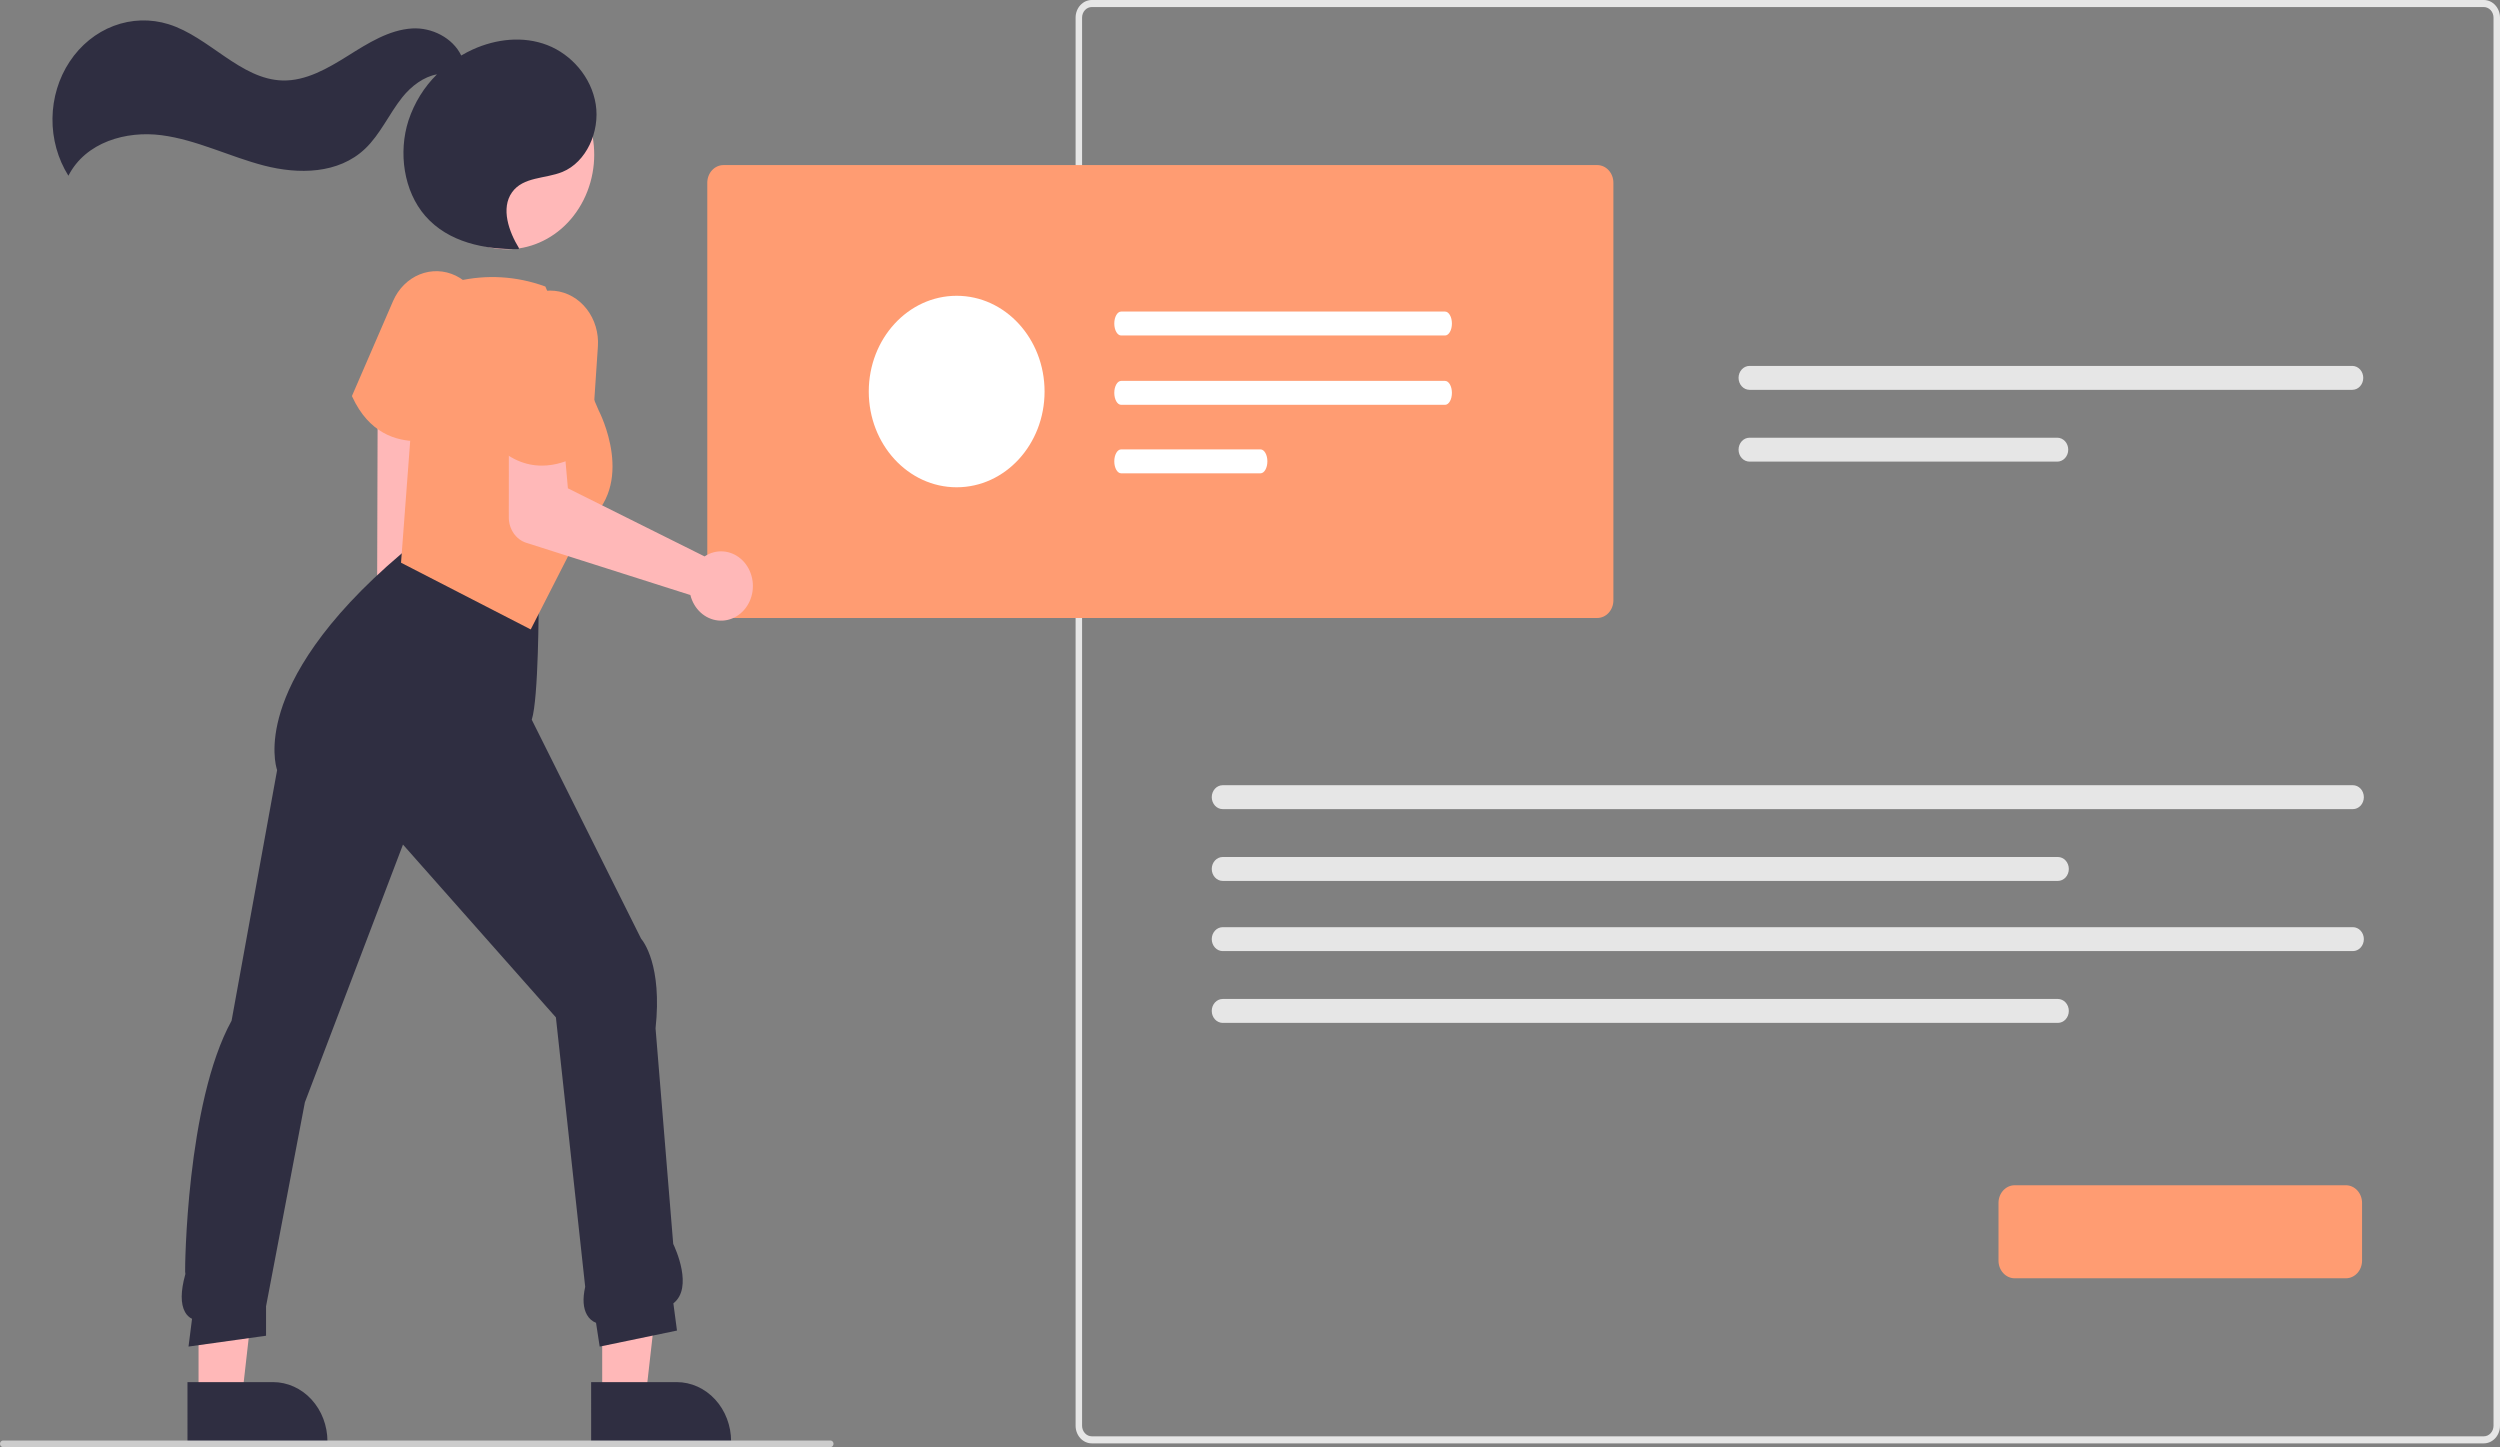 <svg width="520" height="301" viewBox="0 0 520 301" fill="none" xmlns="http://www.w3.org/2000/svg">
<rect x="0" y="0" width="520" height="301" fill="#808080" stroke="none"/>
<g clip-path="url(#clip0_11_631)">
<path d="M516.635 300.222H227.09C226.198 300.221 225.342 299.834 224.711 299.147C224.081 298.46 223.726 297.528 223.724 296.557V3.666C223.726 2.694 224.081 1.762 224.711 1.075C225.342 0.388 226.198 0.001 227.09 0H516.635C517.527 0.001 518.382 0.388 519.013 1.075C519.644 1.762 519.999 2.694 520 3.666V296.556C519.999 297.528 519.644 298.46 519.013 299.147C518.382 299.834 517.527 300.221 516.635 300.222ZM227.09 1.463C226.555 1.465 226.043 1.697 225.665 2.108C225.286 2.52 225.073 3.078 225.072 3.661V296.556C225.073 297.138 225.286 297.697 225.665 298.108C226.043 298.52 226.555 298.752 227.09 298.753H516.635C517.169 298.752 517.682 298.52 518.06 298.109C518.438 297.697 518.651 297.138 518.652 296.556V3.666C518.651 3.083 518.438 2.525 518.06 2.113C517.682 1.701 517.169 1.469 516.635 1.468L227.09 1.463Z" fill="#E6E6E6"/>
<path d="M363.905 76.109C363.299 76.109 362.718 76.371 362.289 76.838C361.861 77.304 361.62 77.937 361.62 78.597C361.62 79.257 361.861 79.89 362.289 80.357C362.718 80.824 363.299 81.086 363.905 81.086H489.274C489.88 81.086 490.461 80.824 490.889 80.357C491.318 79.89 491.558 79.257 491.558 78.597C491.558 77.937 491.318 77.304 490.889 76.838C490.461 76.371 489.88 76.109 489.274 76.109H363.905Z" fill="#E6E6E6"/>
<path d="M363.905 91.042C363.299 91.042 362.718 91.304 362.289 91.771C361.861 92.238 361.62 92.871 361.62 93.531C361.62 94.191 361.861 94.824 362.289 95.29C362.718 95.757 363.299 96.019 363.905 96.019H427.908C428.514 96.019 429.095 95.757 429.524 95.29C429.952 94.824 430.193 94.191 430.193 93.531C430.193 92.871 429.952 92.238 429.524 91.771C429.095 91.304 428.514 91.042 427.908 91.042H363.905Z" fill="#E6E6E6"/>
<path d="M254.329 163.322C253.723 163.322 253.142 163.584 252.713 164.051C252.285 164.517 252.044 165.15 252.044 165.81C252.044 166.47 252.285 167.103 252.713 167.57C253.142 168.037 253.723 168.299 254.329 168.299H489.396C490.002 168.299 490.583 168.037 491.011 167.57C491.44 167.103 491.68 166.47 491.68 165.81C491.68 165.15 491.44 164.517 491.011 164.051C490.583 163.584 490.002 163.322 489.396 163.322H254.329Z" fill="#E6E6E6"/>
<path d="M254.329 178.255C253.723 178.255 253.142 178.518 252.713 178.984C252.285 179.451 252.044 180.084 252.044 180.744C252.044 181.404 252.285 182.037 252.713 182.504C253.142 182.971 253.723 183.233 254.329 183.233H428.03C428.636 183.233 429.217 182.971 429.646 182.504C430.074 182.037 430.315 181.404 430.315 180.744C430.315 180.084 430.074 179.451 429.646 178.984C429.217 178.518 428.636 178.255 428.03 178.255H254.329Z" fill="#E6E6E6"/>
<path d="M254.329 192.851C253.723 192.851 253.142 193.113 252.713 193.58C252.285 194.046 252.044 194.679 252.044 195.339C252.044 196 252.285 196.633 252.713 197.099C253.142 197.566 253.723 197.828 254.329 197.828H489.396C490.002 197.828 490.583 197.566 491.011 197.099C491.44 196.633 491.68 196 491.68 195.339C491.68 194.679 491.44 194.046 491.011 193.58C490.583 193.113 490.002 192.851 489.396 192.851H254.329Z" fill="#E6E6E6"/>
<path d="M254.329 207.784C253.723 207.784 253.142 208.046 252.713 208.513C252.285 208.98 252.044 209.613 252.044 210.273C252.044 210.933 252.285 211.566 252.713 212.033C253.142 212.499 253.723 212.762 254.329 212.762H428.03C428.636 212.762 429.217 212.499 429.646 212.033C430.074 211.566 430.315 210.933 430.315 210.273C430.315 209.613 430.074 208.98 429.646 208.513C429.217 208.046 428.636 207.784 428.03 207.784H254.329Z" fill="#E6E6E6"/>
<path d="M332.221 128.542H150.483C149.59 128.541 148.735 128.155 148.104 127.467C147.473 126.78 147.118 125.848 147.117 124.877V38.002C147.118 37.03 147.473 36.098 148.104 35.411C148.735 34.724 149.59 34.337 150.483 34.336H332.221C333.113 34.337 333.969 34.724 334.6 35.411C335.231 36.098 335.585 37.03 335.586 38.002V124.877C335.585 125.848 335.231 126.78 334.6 127.467C333.969 128.155 333.113 128.541 332.221 128.542Z" fill="#FF9C72"/>
<path d="M487.942 265.886H419.054C418.162 265.885 417.307 265.498 416.676 264.811C416.045 264.124 415.69 263.192 415.689 262.22V250.198C415.69 249.226 416.045 248.294 416.676 247.607C417.307 246.92 418.162 246.533 419.054 246.532H487.942C488.834 246.533 489.69 246.92 490.321 247.607C490.952 248.294 491.307 249.226 491.308 250.198V262.22C491.307 263.192 490.952 264.124 490.321 264.811C489.69 265.498 488.834 265.885 487.942 265.886Z" fill="#FF9C72"/>
<path d="M79.711 147.033C76.743 144.619 75.871 140.108 77.765 136.957C77.954 136.649 78.166 136.359 78.401 136.091L78.591 71.911L87.349 73.692L87.734 136.815C89.73 139.336 90.132 143.011 88.516 145.699C86.622 148.85 82.68 149.447 79.711 147.033Z" fill="#FFB8B8"/>
<path d="M125.26 290.689L134.289 290.688L138.585 252.752L125.258 252.753L125.26 290.689Z" fill="#FFB8B8"/>
<path d="M122.956 287.477L140.739 287.477H140.739C143.745 287.477 146.627 288.777 148.752 291.092C150.877 293.407 152.071 296.546 152.072 299.82V300.221L122.957 300.222L122.956 287.477Z" fill="#2F2E41"/>
<path d="M41.298 290.689L50.328 290.688L54.623 252.752L41.297 252.753L41.298 290.689Z" fill="#FFB8B8"/>
<path d="M38.995 287.477L56.777 287.477H56.778C59.783 287.477 62.666 288.777 64.791 291.092C66.916 293.407 68.11 296.546 68.11 299.82V300.221L38.996 300.222L38.995 287.477Z" fill="#2F2E41"/>
<path d="M124.733 280.093L123.976 275.147C123.199 274.851 122.538 274.273 122.104 273.511C121.292 272.112 121.162 270.144 121.719 267.659L115.627 211.618L83.82 175.672L63.416 229.281L55.338 271.703V277.832L39.211 280.087L39.945 274.31C39.328 274.022 38.814 273.523 38.48 272.889C37.554 271.209 37.566 268.605 38.518 265.151L38.559 265.001L38.507 264.485C38.47 264.123 38.712 229.473 48.169 212.305L57.64 160.181C57.394 159.447 56.18 155.173 58.407 147.951C60.604 140.824 66.751 129.343 83.553 115.118L83.611 115.07L83.682 115.053C83.868 115.011 102.4 110.998 111.984 124.65L112.049 124.742V124.858C112.049 125.702 112.032 145.343 110.606 149.701L133.349 195.25C133.791 195.761 137.767 200.762 136.355 213.911L140.029 258.732C140.449 259.606 144.252 267.838 140.061 271.097L140.812 276.757L124.733 280.093Z" fill="#2F2E41"/>
<path d="M86.688 91.745C82.417 91.745 76.743 90.101 73.269 82.524L73.201 82.375L81.758 62.615C82.867 60.055 84.852 58.069 87.287 57.083C89.723 56.096 92.416 56.187 94.791 57.336C97.166 58.485 99.034 60.601 99.995 63.231C100.956 65.861 100.934 68.796 99.933 71.408L92.534 90.728L92.406 90.78C90.558 91.426 88.628 91.752 86.688 91.745Z" fill="#FF9C72"/>
<path d="M110.393 130.922L83.414 117.045L87.123 67.765L93.883 58.765L95.193 58.459C101.212 57.055 107.466 57.433 113.306 59.552L113.435 59.599L124.54 85.403C124.609 85.532 132.618 100.933 121.547 109.053L110.393 130.922Z" fill="#FF9C72"/>
<path d="M147.481 115.216C147.159 115.363 146.849 115.536 146.552 115.736L118.123 101.571L117.394 93.337L105.842 92.911L105.832 107.625C105.831 108.814 106.185 109.971 106.839 110.922C107.493 111.873 108.413 112.568 109.46 112.901L143.598 123.769C143.949 125.182 144.686 126.445 145.712 127.39C146.738 128.335 148.003 128.918 149.341 129.061C150.678 129.204 152.023 128.9 153.198 128.189C154.373 127.478 155.321 126.395 155.917 125.083C156.513 123.771 156.728 122.293 156.533 120.845C156.339 119.397 155.744 118.047 154.828 116.976C153.912 115.905 152.719 115.163 151.407 114.848C150.094 114.534 148.725 114.663 147.481 115.216Z" fill="#FFB8B8"/>
<path d="M112.709 96.851C109.469 96.851 105.813 95.63 102.304 91.808L102.196 91.691L104.567 69.996C104.874 67.185 106.179 64.617 108.203 62.841C110.226 61.065 112.807 60.222 115.394 60.492C117.981 60.763 120.368 62.125 122.044 64.288C123.72 66.451 124.553 69.243 124.363 72.066L122.964 92.943L122.857 93.037C122.788 93.097 118.389 96.851 112.709 96.851Z" fill="#FF9C72"/>
<path d="M121.378 41.597C126.17 32.049 122.948 20.077 114.182 14.857C105.416 9.638 94.425 13.147 89.633 22.695C84.841 32.244 88.062 44.216 96.829 49.435C105.595 54.655 116.586 51.146 121.378 41.597Z" fill="#FFB8B8"/>
<path d="M123.915 21.706C123.018 16.02 118.827 11.306 113.834 9.377C108.841 7.448 103.211 8.075 98.322 10.296C97.508 10.668 96.712 11.085 95.937 11.546C94.15 7.835 89.769 5.684 85.762 5.916C80.921 6.196 76.549 8.986 72.345 11.616C68.14 14.246 63.629 16.862 58.782 16.739C50.023 16.518 43.507 7.673 35.084 5.044C31.335 3.874 27.345 3.993 23.66 5.383C19.975 6.774 16.773 9.369 14.492 12.815C12.211 16.261 10.961 20.39 10.914 24.638C10.866 28.886 12.023 33.046 14.227 36.552C17.82 29.537 26.26 27.167 33.582 28.122C40.905 29.077 47.73 32.574 54.904 34.436C62.078 36.298 70.386 36.218 75.943 30.937C79.095 27.941 80.946 23.66 83.69 20.22C85.546 17.894 88.189 15.93 90.889 15.467C88.229 18.076 86.199 21.357 84.976 25.02C82.811 31.721 83.969 39.766 88.46 44.916C93.275 50.437 100.832 51.908 107.823 51.819L107.969 51.657C105.828 48.167 104.139 43.328 106.496 40.008C108.822 36.73 113.41 37.213 116.973 35.763C121.935 33.743 124.813 27.393 123.915 21.706Z" fill="#2F2E41"/>
<path d="M172.743 301H0.63C0.463 301 0.303 300.928 0.185 300.799C0.066 300.67 0 300.495 0 300.313C0 300.131 0.066 299.956 0.185 299.828C0.303 299.699 0.463 299.626 0.63 299.626H172.743C172.911 299.626 173.071 299.699 173.189 299.828C173.307 299.956 173.374 300.131 173.374 300.313C173.374 300.495 173.307 300.67 173.189 300.799C173.071 300.928 172.911 301 172.743 301Z" fill="#CCCCCC"/>
<path d="M233.197 64.806C232.408 64.808 231.769 65.925 231.771 67.299C231.772 68.67 232.41 69.78 233.197 69.783H300.573C301.362 69.78 302.001 68.664 301.999 67.289C301.998 65.919 301.36 64.808 300.573 64.806H233.197Z" fill="white"/>
<path d="M233.197 79.227C232.408 79.229 231.769 80.346 231.771 81.72C231.772 83.091 232.41 84.201 233.197 84.204H300.573C301.362 84.201 302.001 83.085 301.999 81.71C301.998 80.34 301.36 79.229 300.573 79.227H233.197Z" fill="white"/>
<path d="M233.197 93.473C232.408 93.476 231.769 94.593 231.771 95.967C231.772 97.338 232.41 98.448 233.197 98.451H262.189C262.978 98.448 263.617 97.332 263.615 95.957C263.614 94.587 262.976 93.476 262.189 93.473H233.197Z" fill="white"/>
<path d="M198.987 101.354C209.085 101.354 217.27 92.438 217.27 81.439C217.27 70.441 209.085 61.524 198.987 61.524C188.89 61.524 180.704 70.441 180.704 81.439C180.704 92.438 188.89 101.354 198.987 101.354Z" fill="white"/>
</g>
<defs>
<clipPath id="clip0_11_631">
<rect width="520" height="301" fill="white"/>
</clipPath>
</defs>
</svg>
